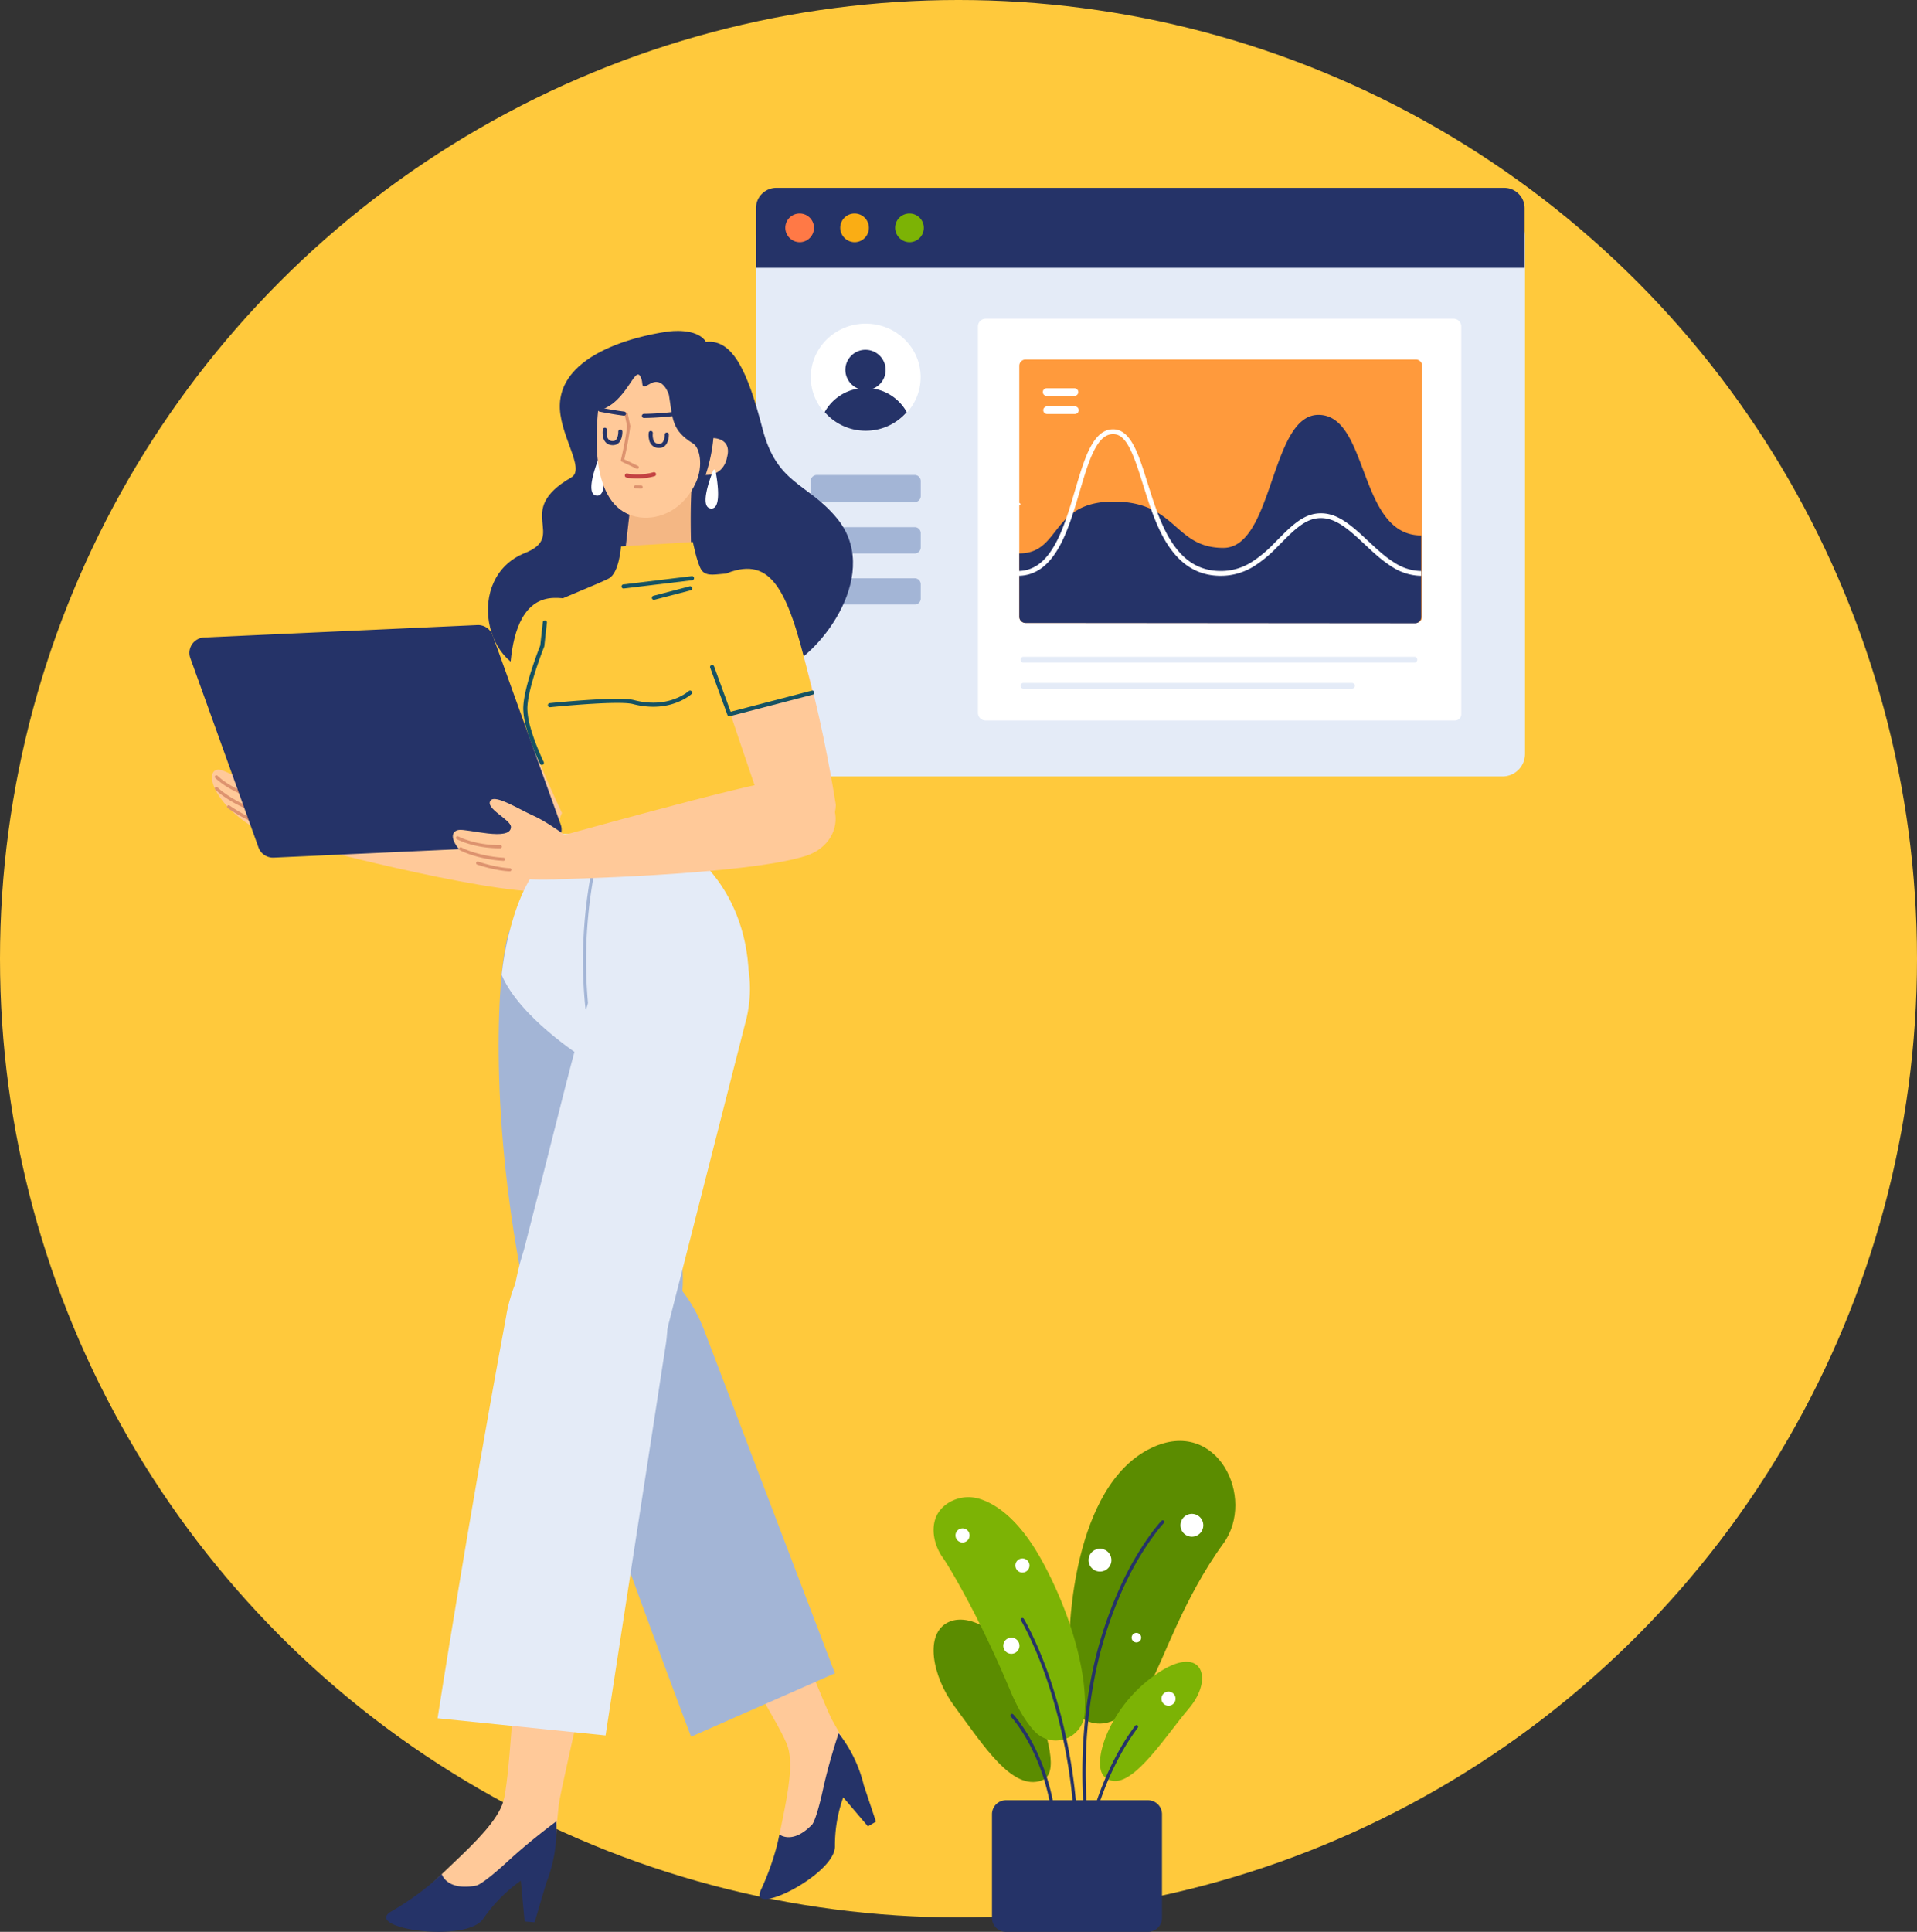 <svg xmlns="http://www.w3.org/2000/svg" width="931" height="938" viewBox="0 0 931 938">
  <rect x="0" y="0" width="931" height="938" fill="#333333" stroke="none"/>
  <g id="Group_25" data-name="Group 25" transform="translate(-931 -75)">
    <circle id="Ellipse_3" data-name="Ellipse 3" cx="465.5" cy="465.5" r="465.5" transform="translate(931 75)" fill="#ffc93c"/>
    <g id="Group_7" data-name="Group 7" transform="translate(1242.149 3.22)">
      <path id="Path_158" data-name="Path 158" d="M418.555,193.765H66.916A10.916,10.916,0,0,0,56,204.681V456.03a10.916,10.916,0,0,0,10.916,10.916H418.555A10.916,10.916,0,0,0,429.47,456.03V204.681A10.916,10.916,0,0,0,418.555,193.765Z" transform="translate(0 -18.167)" fill="#e4ebf7"/>
      <path id="Path_159" data-name="Path 159" d="M319.225,509.486v-187.6a3.735,3.735,0,0,1,3.735-3.735H550.218a3.735,3.735,0,0,1,3.735,3.735V510.22a3.041,3.041,0,0,1-3.078,3H322.96A3.735,3.735,0,0,1,319.225,509.486Z" transform="translate(-155.433 -91.614)" fill="#fff" fill-rule="evenodd"/>
      <path id="Path_160" data-name="Path 160" d="M371.327,494.454a3.04,3.04,0,0,1-3.078-3V369.559a3.04,3.04,0,0,1,3.078-3h189.5a3.04,3.04,0,0,1,3.078,3V491.452a3.041,3.041,0,0,1-3.078,3Z" transform="translate(-184.381 -120.2)" fill="#ff9a3c" fill-rule="evenodd"/>
      <path id="Path_161" data-name="Path 161" d="M411.509,404.324H398.074a1.836,1.836,0,1,1,0-3.67h13.434a1.836,1.836,0,1,1,0,3.67Z" transform="translate(-200.881 -140.333)" fill="#fff" fill-rule="evenodd"/>
      <path id="Path_162" data-name="Path 162" d="M412.04,425.828H398.605a1.836,1.836,0,1,1,0-3.67H412.04a1.836,1.836,0,1,1,0,3.67Z" transform="translate(-201.195 -153.031)" fill="#fff" fill-rule="evenodd"/>
      <path id="Path_163" data-name="Path 163" d="M368.25,499.409c20.362,0,14.955-25.156,45.794-25.156s29.233,22.489,53.285,22.489c24.427,0,22.811-64.592,46.212-64.592,24.7,0,19.126,58.53,49.9,58.53v39.666a3.041,3.041,0,0,1-3.081,3l-189.031-.159a3.04,3.04,0,0,1-3.075-3Z" transform="translate(-184.381 -158.931)" fill="#253368" fill-rule="evenodd"/>
      <path id="Path_164" data-name="Path 164" d="M412.79,449.289c3.638,0,6.573,2.161,9.1,6.262,1.941,3.148,3.6,7.25,5.7,13.66l.283.875c.492,1.56,3.432,10.917,4.53,14.186l.07.206c3.537,10.43,7,17.735,11.528,23.285,5.531,6.776,12.36,10.32,21.119,10.32a27.761,27.761,0,0,0,14.749-4.214l.4-.247A59.717,59.717,0,0,0,491,504.652l1.824-1.832,1.252-1.262c1.059-1.065,1.871-1.869,2.654-2.621l.146-.14c6.262-5.993,11.036-8.756,16.854-8.756,6.1,0,11.429,3.024,18.728,9.564l.508.457c.4.362.816.743,1.265,1.157l3.88,3.62c4.815,4.478,7.765,6.93,11.133,9.041a24.553,24.553,0,0,0,12.922,4.2l.269,0v2.334A26.713,26.713,0,0,1,548,515.857l-.357-.226c-3.436-2.2-6.476-4.75-11.37-9.312l-2.831-2.646c-.905-.842-1.661-1.536-2.38-2.182l-.165-.148c-6.9-6.186-11.808-8.969-17.171-8.969-5,0-9.269,2.434-15.026,7.9l-.214.2c-.669.641-1.353,1.312-2.195,2.155l-3.4,3.417-.512.509a59.358,59.358,0,0,1-11.309,9.3,30.089,30.089,0,0,1-15.955,4.549c-9.493,0-16.971-3.88-22.927-11.178-4.684-5.738-8.217-13.141-11.787-23.591l-.328-.973c-1.278-3.844-4.406-13.816-4.493-14.085l-.262-.8c-4.257-12.954-7.569-18.163-12.535-18.163-3.245,0-5.962,2.166-8.479,6.608l-.116.206c-2.064,3.709-3.794,8.405-6.2,16.348l-2.776,9.32c-.13.435-.242.807-.328,1.088l-.357,1.163c-3.23,10.466-5.975,17.273-9.588,22.784-4.775,7.284-10.669,11.2-18.163,11.275h-.23v-2.334c6.731,0,12.015-3.47,16.441-10.222l.252-.389c3.383-5.285,6.033-11.957,9.178-22.194l.348-1.142,2.687-9.026c2.612-8.709,4.439-13.752,6.7-17.808C405.074,452.058,408.484,449.289,412.79,449.289Z" transform="translate(-183.379 -169.052)" fill="#fff"/>
      <path id="Path_165" data-name="Path 165" d="M561.054,719.024a1.4,1.4,0,0,1,.077,2.8l-.077,0h-189.8a1.4,1.4,0,0,1-.077-2.8l.077,0Z" transform="translate(-185.33 -328.328)" fill="#e4ebf7"/>
      <path id="Path_166" data-name="Path 166" d="M530.721,749.976a1.4,1.4,0,0,1,.077,2.8l-.077,0H371.257a1.4,1.4,0,0,1-.077-2.8l.077,0Z" transform="translate(-185.33 -346.605)" fill="#e4ebf7"/>
      <path id="Path_167" data-name="Path 167" d="M66,163H419.279a9.881,9.881,0,0,1,10,9.754v29.066H56V172.754A9.881,9.881,0,0,1,66,163Z" fill="#253368"/>
      <path id="Path_168" data-name="Path 168" d="M97.92,207.32a6.964,6.964,0,1,0-7.14-6.962A7.052,7.052,0,0,0,97.92,207.32Z" transform="translate(-20.537 -17.949)" fill="#ff7946"/>
      <path id="Path_169" data-name="Path 169" d="M163.043,207.32a6.964,6.964,0,1,0-7.14-6.962A7.052,7.052,0,0,0,163.043,207.32Z" transform="translate(-58.992 -17.949)" fill="#faad14"/>
      <path id="Path_170" data-name="Path 170" d="M228.175,207.32a6.964,6.964,0,1,0-7.14-6.962A7.052,7.052,0,0,0,228.175,207.32Z" transform="translate(-97.452 -17.949)" fill="#7cb305"/>
      <path id="Path_171" data-name="Path 171" d="M352.179,536.366,347.586,533l4.593-3.361L356.772,533Z" transform="translate(-172.179 -216.496)" fill="#fff"/>
      <path id="Path_172" data-name="Path 172" d="M171.385,503.457H123.841A2.947,2.947,0,0,0,120.9,506.4v7.262a2.947,2.947,0,0,0,2.946,2.946h47.544a2.947,2.947,0,0,0,2.946-2.946V506.4A2.947,2.947,0,0,0,171.385,503.457Z" transform="translate(-38.32 -201.037)" fill="#a3b5d6"/>
      <path id="Path_173" data-name="Path 173" d="M171.43,565.3H123.8a2.9,2.9,0,0,0-2.9,2.9v6.953a2.9,2.9,0,0,0,2.9,2.9H171.43a2.9,2.9,0,0,0,2.9-2.9v-6.953A2.9,2.9,0,0,0,171.43,565.3Z" transform="translate(-38.32 -237.558)" fill="#a3b5d6"/>
      <path id="Path_174" data-name="Path 174" d="M171.43,625.89H123.8a2.9,2.9,0,0,0-2.9,2.9v6.953a2.9,2.9,0,0,0,2.9,2.9H171.43a2.9,2.9,0,0,0,2.9-2.9v-6.953A2.9,2.9,0,0,0,171.43,625.89Z" transform="translate(-38.32 -273.333)" fill="#a3b5d6"/>
      <path id="Path_175" data-name="Path 175" d="M147.674,375.988c14.733,0,26.676-11.645,26.676-26.009s-11.944-26.01-26.676-26.01S121,335.614,121,349.979,132.941,375.988,147.674,375.988Z" transform="translate(-38.38 -95.051)" fill="#fff"/>
      <path id="Path_176" data-name="Path 176" d="M157.387,421.038a26.293,26.293,0,0,0,19.932-9.047,22.806,22.806,0,0,0-39.873,0A26.3,26.3,0,0,0,157.387,421.038Z" transform="translate(-48.093 -140.1)" fill="#253368"/>
      <path id="Path_177" data-name="Path 177" d="M172.019,374.576a9.785,9.785,0,1,0-10.033-9.782A9.91,9.91,0,0,0,172.019,374.576Z" transform="translate(-62.584 -113.382)" fill="#253368"/>
    </g>
    <g id="Group_8" data-name="Group 8">
      <path id="Path_2" data-name="Path 2" d="M226.74,269.763s-51.094,5.8-52.906,34.807c-.933,14.922,12.8,31.882,5.515,36.08-28.459,16.4-1.532,28.294-22.526,36.688-29.592,11.831-19.514,58.783,8.093,57.791,28.593-1.029,24.925,39,74.534,29.97,27.962-5.087,22.034-21.968,42.143-30.738s49.054-48.173,26.21-74.588c-14.185-16.7-28.6-15.877-35.586-42.819s-14.177-43.606-27.421-42.1C240.358,267.754,226.74,269.763,226.74,269.763Z" transform="translate(1029.086 -33.822)" fill="#253368" fill-rule="evenodd"/>
      <path id="Path_3" data-name="Path 3" d="M234.735,315.976a.575.575,0,0,0-1.1-.1c-1.879,4.736-6.463,17.543-1.391,18.436C237.964,335.319,235.731,321.146,234.735,315.976Z" transform="translate(988.27 -18.689)" fill="#fff" fill-rule="evenodd"/>
      <path id="Path_4" data-name="Path 4" d="M229.91,358.324c-.726-23.247.246-32.282.246-32.282l-29.449,6.516-2.792,24.479a16.054,16.054,0,1,0,32,1.288Z" transform="translate(1036.811 -15.225)" fill="#f4b784" fill-rule="evenodd"/>
      <path id="Path_5" data-name="Path 5" d="M229.885,295.359s-2.7-9.267-9.211-5.386c-4.655,2.775-3.28.306-4.082-2.2-2.986-9.3-6.441,11.693-21.1,15.221-1.124,11.283-4.086,48.47,20.225,51.787,9.457,1.289,21.393-3.69,27.352-17.074,3.6-8.086,1.774-16.81-1.426-18.754C231.1,312.548,231.753,306.843,229.885,295.359Z" transform="translate(1025.987 -28.587)" fill="#ffc999" fill-rule="evenodd"/>
      <path id="Path_6" data-name="Path 6" d="M219.595,299.251a.764.764,0,0,0-.606.783l.016.124,1.225,5.8-.122,1.021c-.121.938-.279,2.037-.48,3.286l-.28,1.682c-.544,3.147-1.249,6.63-2.14,10.4a.765.765,0,0,0,.423.869l1.617.758,2.859,1.363,2.684,1.3a.765.765,0,1,0,.671-1.374l-1.721-.835c-.971-.47-1.95-.94-2.9-1.391l-2-.945.1-.424c.864-3.749,1.544-7.205,2.064-10.322l.137-.841.163-1.047q.153-1.009.267-1.867l.154-1.228.041-.369-.013-.234-1.249-5.924a.767.767,0,0,0-.783-.606Z" transform="translate(1015.324 -24.042)" fill="#dd936f"/>
      <path id="Path_7" data-name="Path 7" d="M224.436,304.9a1,1,0,0,0-1.146.821l-.027.189c-.011.077-.021.169-.031.275a10.281,10.281,0,0,0,.148,3.132c.536,2.476,2.121,4.06,4.87,4.008,2.125-.041,3.451-1.413,4.089-3.5a10.147,10.147,0,0,0,.425-2.74v-.385a1,1,0,0,0-1.987-.068l-.005.136v.28a8.264,8.264,0,0,1-.338,2.194c-.413,1.354-1.108,2.073-2.222,2.094a2.63,2.63,0,0,1-2.882-2.436,8.31,8.31,0,0,1-.113-2.518l.04-.331A1,1,0,0,0,224.436,304.9Z" transform="translate(1000.489 -22.184)" fill="#253368"/>
      <path id="Path_8" data-name="Path 8" d="M207.379,306.05a1,1,0,0,0-1.12.856l-.024.227-.009.106a9.917,9.917,0,0,0,.251,3.185,4.712,4.712,0,0,0,4.977,3.884c2.117-.04,3.454-1.39,4.114-3.454a9.949,9.949,0,0,0,.457-2.769v-.319a1,1,0,0,0-1.987-.088l-.005.134a8.05,8.05,0,0,1-.363,2.435c-.428,1.336-1.132,2.047-2.254,2.068a2.76,2.76,0,0,1-3.009-2.389,7.963,7.963,0,0,1-.194-2.534l.021-.223A1,1,0,0,0,207.379,306.05Z" transform="translate(1039.8 -21.803)" fill="#253368"/>
      <path id="Path_9" data-name="Path 9" d="M225.923,321.851a1,1,0,0,0-1.224-.7,28.93,28.93,0,0,1-11.376.845l-.419-.058c-.383-.058-.655-.113-.809-.149a1,1,0,1,0-.464,1.939l.243.052c.28.057.679.126,1.185.193a30.9,30.9,0,0,0,12.165-.9A1,1,0,0,0,225.923,321.851Z" transform="translate(1023.656 -16.844)" fill="#c44343"/>
      <path id="Path_10" data-name="Path 10" d="M221.935,298.322a1,1,0,0,0,.781,1.173l1.118.217.7.132c1.391.262,2.852.524,4.308.767l1.669.271.805.125c1.082.165,2.09.3,3.011.416a1,1,0,1,0,.242-1.979c-.72-.088-1.5-.193-2.326-.314l-.629-.094q-.785-.12-1.611-.254l-.833-.137c-1.083-.182-2.168-.372-3.224-.566l-1.4-.26-1.438-.278A1,1,0,0,0,221.935,298.322Z" transform="translate(999.49 -24.606)" fill="#253368"/>
      <path id="Path_11" data-name="Path 11" d="M219,299.058c-3.47.431-6.961.712-10.3.872l-1.673.07q-.53.02-1.022.032l-1.421.029h-.222a1,1,0,1,0,.007,1.993l.749-.009,1.45-.036c.692-.023,1.437-.052,2.227-.089,3.386-.163,6.926-.448,10.449-.885a1,1,0,0,0-.11-1.987Z" transform="translate(1039.457 -24.103)" fill="#253368"/>
      <path id="Path_12" data-name="Path 12" d="M216.541,325.9a.764.764,0,0,0-.2,1.511l.124.016,2.662.125a.764.764,0,0,0,.2-1.511l-.124-.016Z" transform="translate(1023.207 -15.272)" fill="#dd936f"/>
      <path id="Path_13" data-name="Path 13" d="M194.964,318.078c2.617-9.43-6.6-9.409-6.6-9.409a79.423,79.423,0,0,1-3.773,17.873C193.811,326.823,194.964,318.078,194.964,318.078Z" transform="translate(1089.099 -20.939)" fill="#ffc999" fill-rule="evenodd"/>
      <path id="Path_14" data-name="Path 14" d="M193,320.667a.575.575,0,0,0-1.1-.1c-1.879,4.736-6.463,17.544-1.391,18.437C196.226,340.008,193.993,325.835,193,320.667Z" transform="translate(1085.475 -17.146)" fill="#fff" fill-rule="evenodd"/>
      <path id="Path_15" data-name="Path 15" d="M234.662,485.327s-3.6-71.933-2.985-85.411c1.494-32.549,19.913-38.657,33.966-26.488,16.94,14.667,3.508,116.265,3.508,116.265s-2.682,11.455-17.661,12.811C233.782,504.1,234.662,485.327,234.662,485.327Z" transform="translate(947.852 -1.548)" fill="#ffc999" fill-rule="evenodd"/>
      <path id="Path_16" data-name="Path 16" d="M232.573,433.268c-.029-6.754-8.481-65.314,20.267-66.207,21.94-.682,24.387,18.912,21.385,67.4Z" transform="translate(947.072 -1.738)" fill="#ffc93c" fill-rule="evenodd"/>
      <path id="Path_17" data-name="Path 17" d="M351.392,462.287s19.816,9.015,31.293,6.682c9.385-1.908,3.838-11.366,3.838-11.366s-10.4-15.178-18.674-22.153c-5.425-4.573-14.439-14.8-17.525-12.654-4.023,2.8,6.9,11.753,5.857,15.164-2.114,6.91-20.783-5.366-24.877-5.732C323.3,431.513,327.611,449.515,351.392,462.287Z" transform="translate(706.311 16.503)" fill="#ffc999" fill-rule="evenodd"/>
      <path id="Path_18" data-name="Path 18" d="M358.1,432.082a.765.765,0,1,0-1.038,1.123,37.739,37.739,0,0,0,5.712,4.3,52.272,52.272,0,0,0,9.205,4.476c.877.33,1.706.615,2.472.859l.562.175c.553.167.952.278,1.169.332a.765.765,0,0,0,.372-1.483l-.505-.137c-.167-.049-.365-.106-.593-.175-.886-.27-1.876-.6-2.942-1a50.692,50.692,0,0,1-8.934-4.344A36.134,36.134,0,0,1,358.1,432.082Z" transform="translate(678.515 19.587)" fill="#dd936f"/>
      <path id="Path_19" data-name="Path 19" d="M358.332,436.311a.764.764,0,0,0-1.086,1.075l.336.322c.113.1.247.226.4.364.6.529,1.318,1.116,2.156,1.749a55.874,55.874,0,0,0,8.57,5.269,66.788,66.788,0,0,0,7.352,3.148.764.764,0,0,0,.518-1.438,65.195,65.195,0,0,1-7.184-3.078,54.243,54.243,0,0,1-8.335-5.122c-.671-.508-1.26-.983-1.769-1.419l-.557-.49C358.542,436.516,358.408,436.387,358.332,436.311Z" transform="translate(678.297 20.97)" fill="#dd936f"/>
      <path id="Path_20" data-name="Path 20" d="M357.071,442.947a.764.764,0,1,0-.862,1.263,72.93,72.93,0,0,0,10.4,6.016c.93.431,1.769.784,2.508,1.068l.363.137c.5.186.851.3,1.038.354a.764.764,0,1,0,.421-1.47l-.416-.134c-.094-.033-.2-.07-.323-.114l-.19-.069c-.788-.291-1.71-.674-2.76-1.159A71.446,71.446,0,0,1,357.071,442.947Z" transform="translate(685.416 23.184)" fill="#dd936f"/>
      <path id="Path_21" data-name="Path 21" d="M239.145,442.3s102.385,1.067,115.58,3.883c32.717,6.985,26.382,38.176,2.942,38.77-31.184.789-121.241-23.45-121.241-23.45Z" transform="translate(838.375 23.015)" fill="#ffc999" fill-rule="evenodd"/>
      <path id="Path_22" data-name="Path 22" d="M196.3,691.432c-.178-.443,48.826,121.68,52.908,129.138,11.143,20.352,15.011,21.863,7.116,33.215-2.024,2.909-7.079,3.652-8.766,11.026-4.621,20.177-18.033,37.523-24.535,30.951-5.439-6.508,10.233-45.367,4.8-62.01-5.649-17.287-86.893-140.16-89.112-155.91C135.45,654.71,145.641,607.947,196.3,691.432Z" transform="translate(1085.755 89.276)" fill="#ffc999" fill-rule="evenodd"/>
      <path id="Path_23" data-name="Path 23" d="M181.116,807.133a65.713,65.713,0,0,0-12.223-25.271s-4.567,13.394-7.523,26.941c-3.415,15.641-5.361,17.41-5.361,17.41-9.625,9.992-15.9,4.788-15.9,4.788s-1.85,11.623-8.958,26.956c-6.367,13.73,36.031-7.5,35.945-21.114a69.24,69.24,0,0,1,4.033-23.857l11.994,14.1,3.894-2.287Z" transform="translate(1169.4 134.704)" fill="#253368" fill-rule="evenodd"/>
      <path id="Path_24" data-name="Path 24" d="M219.355,644.234,282.421,809.7l-69.84,30.79S180.189,755.245,149.83,667.5c0,0-17.625-42.965,18.275-56.325S219.355,644.234,219.355,644.234Z" transform="translate(1054.057 77.766)" fill="#a3b5d6" fill-rule="evenodd"/>
      <path id="Path_25" data-name="Path 25" d="M212.332,661.252c-15.889-82.616-11.934-149.667-6.392-167.869,0,0,13.164-26.325,41.642-12.239,33.2,16.428,33.206,45.2,33.206,45.2l9.609,129.9c.415,10.643,2.578,43.607-38.273,47.672C211.913,707.925,212.663,662.971,212.332,661.252Z" transform="translate(972.08 34.428)" fill="#a3b5d6" fill-rule="evenodd"/>
      <path id="Path_26" data-name="Path 26" d="M248.368,489.8c-15.7,3.827-55.2,1.249-59.868-.748s-.375-10.851-.375-10.851-17.315-36.254-17.98-46.248,8.243-32.583,8.243-32.583-2.323-19.56,3-22.2c6.65-3.292,24.242-10.137,29.4-12.8s6.027-15.6,6.027-15.6l34.892-2.161s1.942,9.9,4,13.324c3.995,6.661,15.644-3.09,25.66,6.514,21.727,20.828-15.9,79.1-29.462,109.2C251.909,475.645,256.669,482.96,248.368,489.8Z" transform="translate(1015.795 -8.46)" fill="#ffc93c" fill-rule="evenodd"/>
      <path id="Path_27" data-name="Path 27" d="M231.136,359.1l-33.305,4.019a1,1,0,0,0,.1,1.985l.134-.007,33.305-4.019a1,1,0,0,0-.1-1.987Z" transform="translate(1035.855 -4.355)" fill="#155263"/>
      <path id="Path_28" data-name="Path 28" d="M217.235,363.548a1,1,0,0,0-1.082-.739l-.134.025-17.61,4.593a1,1,0,0,0,.371,1.955l.133-.025,17.61-4.593A1,1,0,0,0,217.235,363.548Z" transform="translate(1049.893 -3.134)" fill="#155263"/>
      <path id="Path_29" data-name="Path 29" d="M267.552,401.213a1,1,0,0,0-1.409-.056l-.27.231c-.2.158-.464.364-.807.607a23.259,23.259,0,0,1-3.313,1.936c-5.9,2.856-13.114,3.817-21.559,1.761l-.688-.173c-2.994-.781-9.976-.775-19.9-.2-2.455.144-5.025.319-7.668.52l-1.6.125c-2.5.2-4.933.407-7.239.619l-3.177.3-1.355.136a1,1,0,0,0,.2,1.983l3.373-.328,3.476-.316c1.584-.138,3.216-.275,4.876-.407l3.159-.241q2.342-.171,4.585-.311l2.78-.163c8.771-.478,15.093-.466,17.788.161l.191.047c9.22,2.405,17.147,1.41,23.619-1.721a25.212,25.212,0,0,0,3.6-2.106l.429-.311c.392-.294.675-.529.848-.688A1,1,0,0,0,267.552,401.213Z" transform="translate(999.327 9.395)" fill="#155263"/>
      <path id="Path_30" data-name="Path 30" d="M261.365,375.263a1,1,0,0,0-1.075.748l-.024.134-1.239,11.279-.308.781c-.226.582-.474,1.228-.738,1.931l-.2.537c-.971,2.606-1.943,5.37-2.849,8.172-.731,2.257-1.389,4.445-1.956,6.533-1.48,5.443-2.278,9.93-2.211,13.172a38.787,38.787,0,0,0,1.595,9.29c.659,2.376,1.5,4.882,2.466,7.463.882,2.347,1.827,4.626,2.773,6.75l.569,1.258.5,1.063c.089.189.157.33.2.417a1,1,0,1,0,1.79-.877l-.336-.706c-.217-.461-.453-.975-.706-1.538l-.193-.429c-.93-2.09-1.86-4.334-2.728-6.641-.952-2.529-1.77-4.981-2.412-7.3a36.954,36.954,0,0,1-1.523-8.8c-.061-3.007.708-7.334,2.142-12.607.56-2.056,1.208-4.214,1.93-6.443.747-2.31,1.54-4.6,2.34-6.787l.48-1.3c.27-.723.524-1.391.757-2l.522-1.332.065-.263,1.255-11.414A1,1,0,0,0,261.365,375.263Z" transform="translate(934.346 0.963)" fill="#155263"/>
      <path id="Path_31" data-name="Path 31" d="M176.911,519.3s3.963-43.671,23.974-58.536l69.42.477S303.38,484.5,295.9,538.383l-60.427,14.51L216.2,559.336S185.515,539.881,176.911,519.3Z" transform="translate(997.741 29.088)" fill="#e4ebf7" fill-rule="evenodd"/>
      <path id="Path_32" data-name="Path 32" d="M267.55,464.621l-71.638-.109,5.987-11.225,64.542.522Z" transform="translate(1001.939 26.629)" fill="#e4ebf7" fill-rule="evenodd"/>
      <path id="Path_33" data-name="Path 33" d="M238.617,462.487a.747.747,0,0,0-.892.569,231.122,231.122,0,0,0-4.573,65.8l.1,1.264q.12,1.531.247,2.821l.15,1.444.081.687a.748.748,0,1,0,1.483-.19l-.109-.949-.068-.639c-.133-1.306-.266-2.827-.389-4.546a229.682,229.682,0,0,1,4.541-65.371A.748.748,0,0,0,238.617,462.487Z" transform="translate(981.61 29.649)" fill="#a3b5d6"/>
      <path id="Path_34" data-name="Path 34" d="M196.279,461.171a.748.748,0,0,0-.134,1.484l.122.011,71.032.619a.748.748,0,0,0,.134-1.484l-.122-.011Z" transform="translate(1001.951 29.222)" fill="#a3b5d6"/>
      <path id="Path_35" data-name="Path 35" d="M323.391,715.738c.117-.5-32.024,137.184-33.026,146.266-2.738,24.779-.263,28.493-14.213,33.618-3.572,1.314-8.479-1.148-14.508,4.3-16.5,14.912-39,21.911-40.669,12.121-.777-9.083,36.967-33.624,42.439-51.621,5.685-18.7,9.912-176.914,17.667-192.143C292.471,645.914,330.262,611.039,323.391,715.738Z" transform="translate(911.978 89.437)" fill="#ffc999" fill-rule="evenodd"/>
      <path id="Path_36" data-name="Path 36" d="M325.035,843.875a70.583,70.583,0,0,0,4.816-29.774s-12.274,8.974-23.226,19.073c-12.646,11.663-15.449,12.02-15.449,12.02-14.629,2.862-16.941-5.586-16.941-5.586s-8.793,9.09-24.5,18.2c-14.065,8.161,36.335,15.6,44.65,3.572a74.356,74.356,0,0,1,18.253-18.51l1.866,19.8,4.836.387Z" transform="translate(871.277 145.308)" fill="#253368" fill-rule="evenodd"/>
      <path id="Path_37" data-name="Path 37" d="M317.2,655.694,288.225,843.739l-81.588-8.332S221.658,738.583,239.9,640.5c0,0,6.358-49.489,46.984-42.9S317.2,655.694,317.2,655.694Z" transform="translate(936.868 73.896)" fill="#e4ebf7" fill-rule="evenodd"/>
      <path id="Path_38" data-name="Path 38" d="M182.26,646.51c20.2-77.843,33.145-137.587,44.244-153.04,0,0,26.951-21.907,47.145-9.542,27.5,16.837,16.091,52.571,16.091,52.571L251.2,687.664c-3.03,10.211-10.522,36.221-50.512,26.94C161.322,705.469,181.82,648.207,182.26,646.51Z" transform="translate(1003.151 35.463)" fill="#e4ebf7" fill-rule="evenodd"/>
      <path id="Path_39" data-name="Path 39" d="M173.891,476.016s-23.568-68.059-26.742-81.17c-7.664-31.668,8.315-42.682,25.208-34.928,20.364,9.349,35.868,110.651,35.868,110.651s.627,11.749-13.376,17.236C178.3,494.291,173.891,476.016,173.891,476.016Z" transform="translate(1128.684 -4.867)" fill="#ffc999" fill-rule="evenodd"/>
      <path id="Path_40" data-name="Path 40" d="M165.644,427.02c-1.918-6.474-26.4-60.34.952-69.233,20.876-6.787,28.7,11.341,39.373,58.737Z" transform="translate(1119.572 -5.236)" fill="#ffc93c" fill-rule="evenodd"/>
      <path id="Path_41" data-name="Path 41" d="M154.917,392.178a1,1,0,0,0-1.911.554l.039.129,8.376,22.952a1,1,0,0,0,1.051.649l.136-.025,40.325-10.495a1,1,0,0,0-.369-1.955l-.133.025-39.448,10.266Z" transform="translate(1122.859 6.313)" fill="#155263"/>
      <path id="Path_42" data-name="Path 42" d="M286.311,489.9l132.658-6.039a7.5,7.5,0,0,0,6.714-10.028l-33.089-91.911a7.5,7.5,0,0,0-7.4-4.952L252.541,383a7.5,7.5,0,0,0-6.714,10.029l33.087,91.912A7.5,7.5,0,0,0,286.311,489.9Z" transform="translate(777.621 1.523)" fill="#253368" fill-rule="evenodd"/>
      <path id="Path_43" data-name="Path 43" d="M265.706,478.817s21.547,3.116,31.917-2.332c8.476-4.455.506-11.986.506-11.986S283.9,452.834,274.007,448.45c-6.486-2.874-18-10.174-20.362-7.249-3.08,3.813,9.908,9.354,9.861,12.921-.1,7.225-21.454.655-25.487,1.451C230.132,457.124,239.3,473.2,265.706,478.817Z" transform="translate(915.638 22.43)" fill="#ffc999" fill-rule="evenodd"/>
      <path id="Path_44" data-name="Path 44" d="M268.294,454.2a.765.765,0,0,0-.682,1.369,35.455,35.455,0,0,0,4.12,1.728,48.711,48.711,0,0,0,10.863,2.365,50.057,50.057,0,0,0,5.652.31l.561-.009a.765.765,0,0,0-.057-1.528l-.175,0-.708.007a50.284,50.284,0,0,1-5.11-.3,47.322,47.322,0,0,1-10.521-2.29A33.989,33.989,0,0,1,268.294,454.2Z" transform="translate(885.226 26.903)" fill="#dd936f"/>
      <path id="Path_45" data-name="Path 45" d="M267.2,458.257a.764.764,0,1,0-.743,1.336l.338.177.128.064c.371.183.809.387,1.313.606a46.321,46.321,0,0,0,5.034,1.818,63.247,63.247,0,0,0,14.289,2.5.764.764,0,1,0,.1-1.526,61.72,61.72,0,0,1-13.943-2.433,44.823,44.823,0,0,1-4.867-1.758c-.36-.155-.684-.3-.97-.44l-.484-.239C267.3,458.311,267.233,458.277,267.2,458.257Z" transform="translate(887.904 28.232)" fill="#dd936f"/>
      <path id="Path_46" data-name="Path 46" d="M264.749,463.4a.765.765,0,0,0-.474,1.454,73.157,73.157,0,0,0,11.611,2.86l.784.113a31,31,0,0,0,3.116.295l.344.005a.765.765,0,0,0,.121-1.52l-.125-.009-.316-.007c-.182-.008-.419-.021-.708-.041-.844-.062-1.841-.173-2.986-.348A71.619,71.619,0,0,1,264.749,463.4Z" transform="translate(898.448 29.944)" fill="#dd936f"/>
      <path id="Path_47" data-name="Path 47" d="M145.236,462.542s98.6-27.6,112.059-28.581c33.365-2.44,36,29.281,13.663,36.4C241.236,479.839,148,481.737,148,481.737Z" transform="translate(1051.368 20.228)" fill="#ffc999" fill-rule="evenodd"/>
    </g>
    <g id="Group_1" data-name="Group 1" transform="translate(1149.405 711.567)">
      <path id="Path_48" data-name="Path 48" d="M517.115,66.4c31.85-15.065,50.832,24.445,34.814,46.443-19.547,26.845-29.56,57.734-35.136,67.04-4.7,7.851-17.588,26.991-33.1,18.169-14.279-8.119-6.5-39.984-6.5-39.984S477.824,84.987,517.115,66.4Z" transform="translate(-176.199)" fill="#5b8c00" fill-rule="evenodd"/>
      <path id="Path_49" data-name="Path 49" d="M245.118,431.276c-10.828-14.608-14.781-35.572-2.7-40.948,11.587-5.154,30.782,7.536,39.672,31.959s14.02,41.982,5.323,45.036C273.15,472.332,259.42,450.57,245.118,431.276Z" transform="translate(-0.001 -239.357)" fill="#5b8c00" fill-rule="evenodd"/>
      <path id="Path_50" data-name="Path 50" d="M581.845,488.831c-12.247,14.352-29.919,43.222-40.991,33.111-6.71-6.128,2.26-35.148,26.815-50.938C588.556,457.573,594.092,474.479,581.845,488.831Z" transform="translate(-222.894 -295.803)" fill="#7cb305" fill-rule="evenodd"/>
      <path id="Path_51" data-name="Path 51" d="M241.76,168.821a18.364,18.364,0,0,1,15.862-2.137c7.461,2.39,18.782,9.5,29.987,29.927,14.629,26.663,22.245,55.893,20.739,74.409a14.077,14.077,0,0,1-24.247,8.5c-3.832-4.055-7.888-10.3-11.855-19.787-15.967-38.157-30.9-62.068-32.676-64.469C234.821,188.857,231.424,175.775,241.76,168.821Z" transform="translate(0 -75.387)" fill="#7cb305" fill-rule="evenodd"/>
      <path id="Path_52" data-name="Path 52" d="M281.807,225.761a3.423,3.423,0,1,1-3.7-3.125A3.423,3.423,0,0,1,281.807,225.761Z" transform="translate(-29.337 -117.108)" fill="#fff" fill-rule="evenodd"/>
      <path id="Path_53" data-name="Path 53" d="M391.086,280.692a3.423,3.423,0,1,1-3.7-3.125A3.423,3.423,0,0,1,391.086,280.692Z" transform="translate(-109.54 -157.422)" fill="#fff" fill-rule="evenodd"/>
      <path id="Path_54" data-name="Path 54" d="M370.034,425.69a3.92,3.92,0,1,1-4.234-3.579A3.92,3.92,0,0,1,370.034,425.69Z" transform="translate(-93.362 -263.507)" fill="#fff" fill-rule="evenodd"/>
      <path id="Path_55" data-name="Path 55" d="M696.691,201.736a5.544,5.544,0,1,1-5.544-5.544A5.544,5.544,0,0,1,696.691,201.736Z" transform="translate(-330.711 -97.708)" fill="#fff" fill-rule="evenodd"/>
      <path id="Path_56" data-name="Path 56" d="M528.951,265.365a5.544,5.544,0,1,1-5.544-5.544A5.544,5.544,0,0,1,528.951,265.365Z" transform="translate(-207.602 -144.407)" fill="#fff" fill-rule="evenodd"/>
      <path id="Path_57" data-name="Path 57" d="M601.078,415.705a2.317,2.317,0,1,1-2.317-2.317A2.317,2.317,0,0,1,601.078,415.705Z" transform="translate(-265.275 -257.115)" fill="#fff" fill-rule="evenodd"/>
      <path id="Path_58" data-name="Path 58" d="M657.72,524.033a3.423,3.423,0,1,1-3.423-3.423A3.423,3.423,0,0,1,657.72,524.033Z" transform="translate(-305.222 -335.808)" fill="#fff" fill-rule="evenodd"/>
      <path id="Path_59" data-name="Path 59" d="M375.417,561.4a.8.8,0,0,1,1.129.027l.146.158.111.123q.3.337.695.8c.742.885,1.567,1.942,2.454,3.17a84.586,84.586,0,0,1,7.41,12.523c6.724,13.829,10.756,30.255,10.756,49.217a.8.8,0,1,1-1.6,0c0-18.712-3.974-34.9-10.6-48.519a83.009,83.009,0,0,0-7.269-12.287c-.813-1.127-1.571-2.1-2.256-2.927l-.127-.153q-.291-.348-.529-.617l-.2-.224c-.074-.082-.126-.138-.154-.167A.8.8,0,0,1,375.417,561.4Z" transform="translate(-102.875 -365.586)" fill="#253368"/>
      <path id="Path_60" data-name="Path 60" d="M536.83,582.126a.8.8,0,1,1,1.279.955,111.276,111.276,0,0,0-8.057,12.518,147.449,147.449,0,0,0-12.241,29.5c-1.048,3.52-1.89,6.789-2.546,9.72l-.133.6c-.156.717-.292,1.371-.407,1.957l-.074.383-.133.724a.8.8,0,1,1-1.574-.265l.046-.257q.056-.311.138-.731l.132-.665q.193-.95.448-2.1l.145-.641c.641-2.8,1.446-5.883,2.429-9.186a149.022,149.022,0,0,1,12.376-29.818A112.884,112.884,0,0,1,536.83,582.126Z" transform="translate(-203.983 -380.721)" fill="#253368"/>
      <path id="Path_61" data-name="Path 61" d="M546.1,208.111a.8.8,0,0,1,.059,1.089l-.035.039-.1.107-.2.214-.114.127c-.344.383-.743.844-1.194,1.383-1.293,1.546-2.735,3.407-4.289,5.583a146.912,146.912,0,0,0-13.055,22.51A194.779,194.779,0,0,0,511.6,289.207c-3.966,22.764-4.623,47.631-1.376,74.62a.8.8,0,0,1-1.585.191c-3.265-27.144-2.6-52.168,1.389-75.085a196.374,196.374,0,0,1,15.705-50.452,148.485,148.485,0,0,1,13.2-22.755l.349-.486c1.388-1.922,2.686-3.594,3.867-5.017l.147-.176q.636-.761,1.14-1.325l.09-.1q.157-.175.28-.309l.166-.178A.8.8,0,0,1,546.1,208.111Z" transform="translate(-199.302 -106.293)" fill="#253368"/>
      <path id="Path_62" data-name="Path 62" d="M394.438,386.308a.8.8,0,0,1,1.1.269l.08.134c.064.108.139.237.225.386l.125.219q.321.564.72,1.3l.22.406c.812,1.511,1.7,3.26,2.651,5.241l.13.271a201.644,201.644,0,0,1,9.085,22.709,261.907,261.907,0,0,1,13.2,81.748.8.8,0,0,1-1.6.01,260.31,260.31,0,0,0-13.115-81.251,200.691,200.691,0,0,0-8.845-22.177l-.167-.352c-1.031-2.159-1.99-4.044-2.855-5.646l-.26-.479q-.375-.684-.673-1.2l-.094-.163-.192-.326A.8.8,0,0,1,394.438,386.308Z" transform="translate(-116.734 -237.155)" fill="#253368"/>
      <path id="Path_63" data-name="Path 63" d="M417.363,782.7h-69a6.8,6.8,0,0,1-6.781-6.781V725.582a6.8,6.8,0,0,1,6.781-6.781h69a6.8,6.8,0,0,1,6.781,6.781v50.336A6.8,6.8,0,0,1,417.363,782.7Z" transform="translate(-78.226 -481.266)" fill="#253368" fill-rule="evenodd"/>
    </g>
  </g>
</svg>
